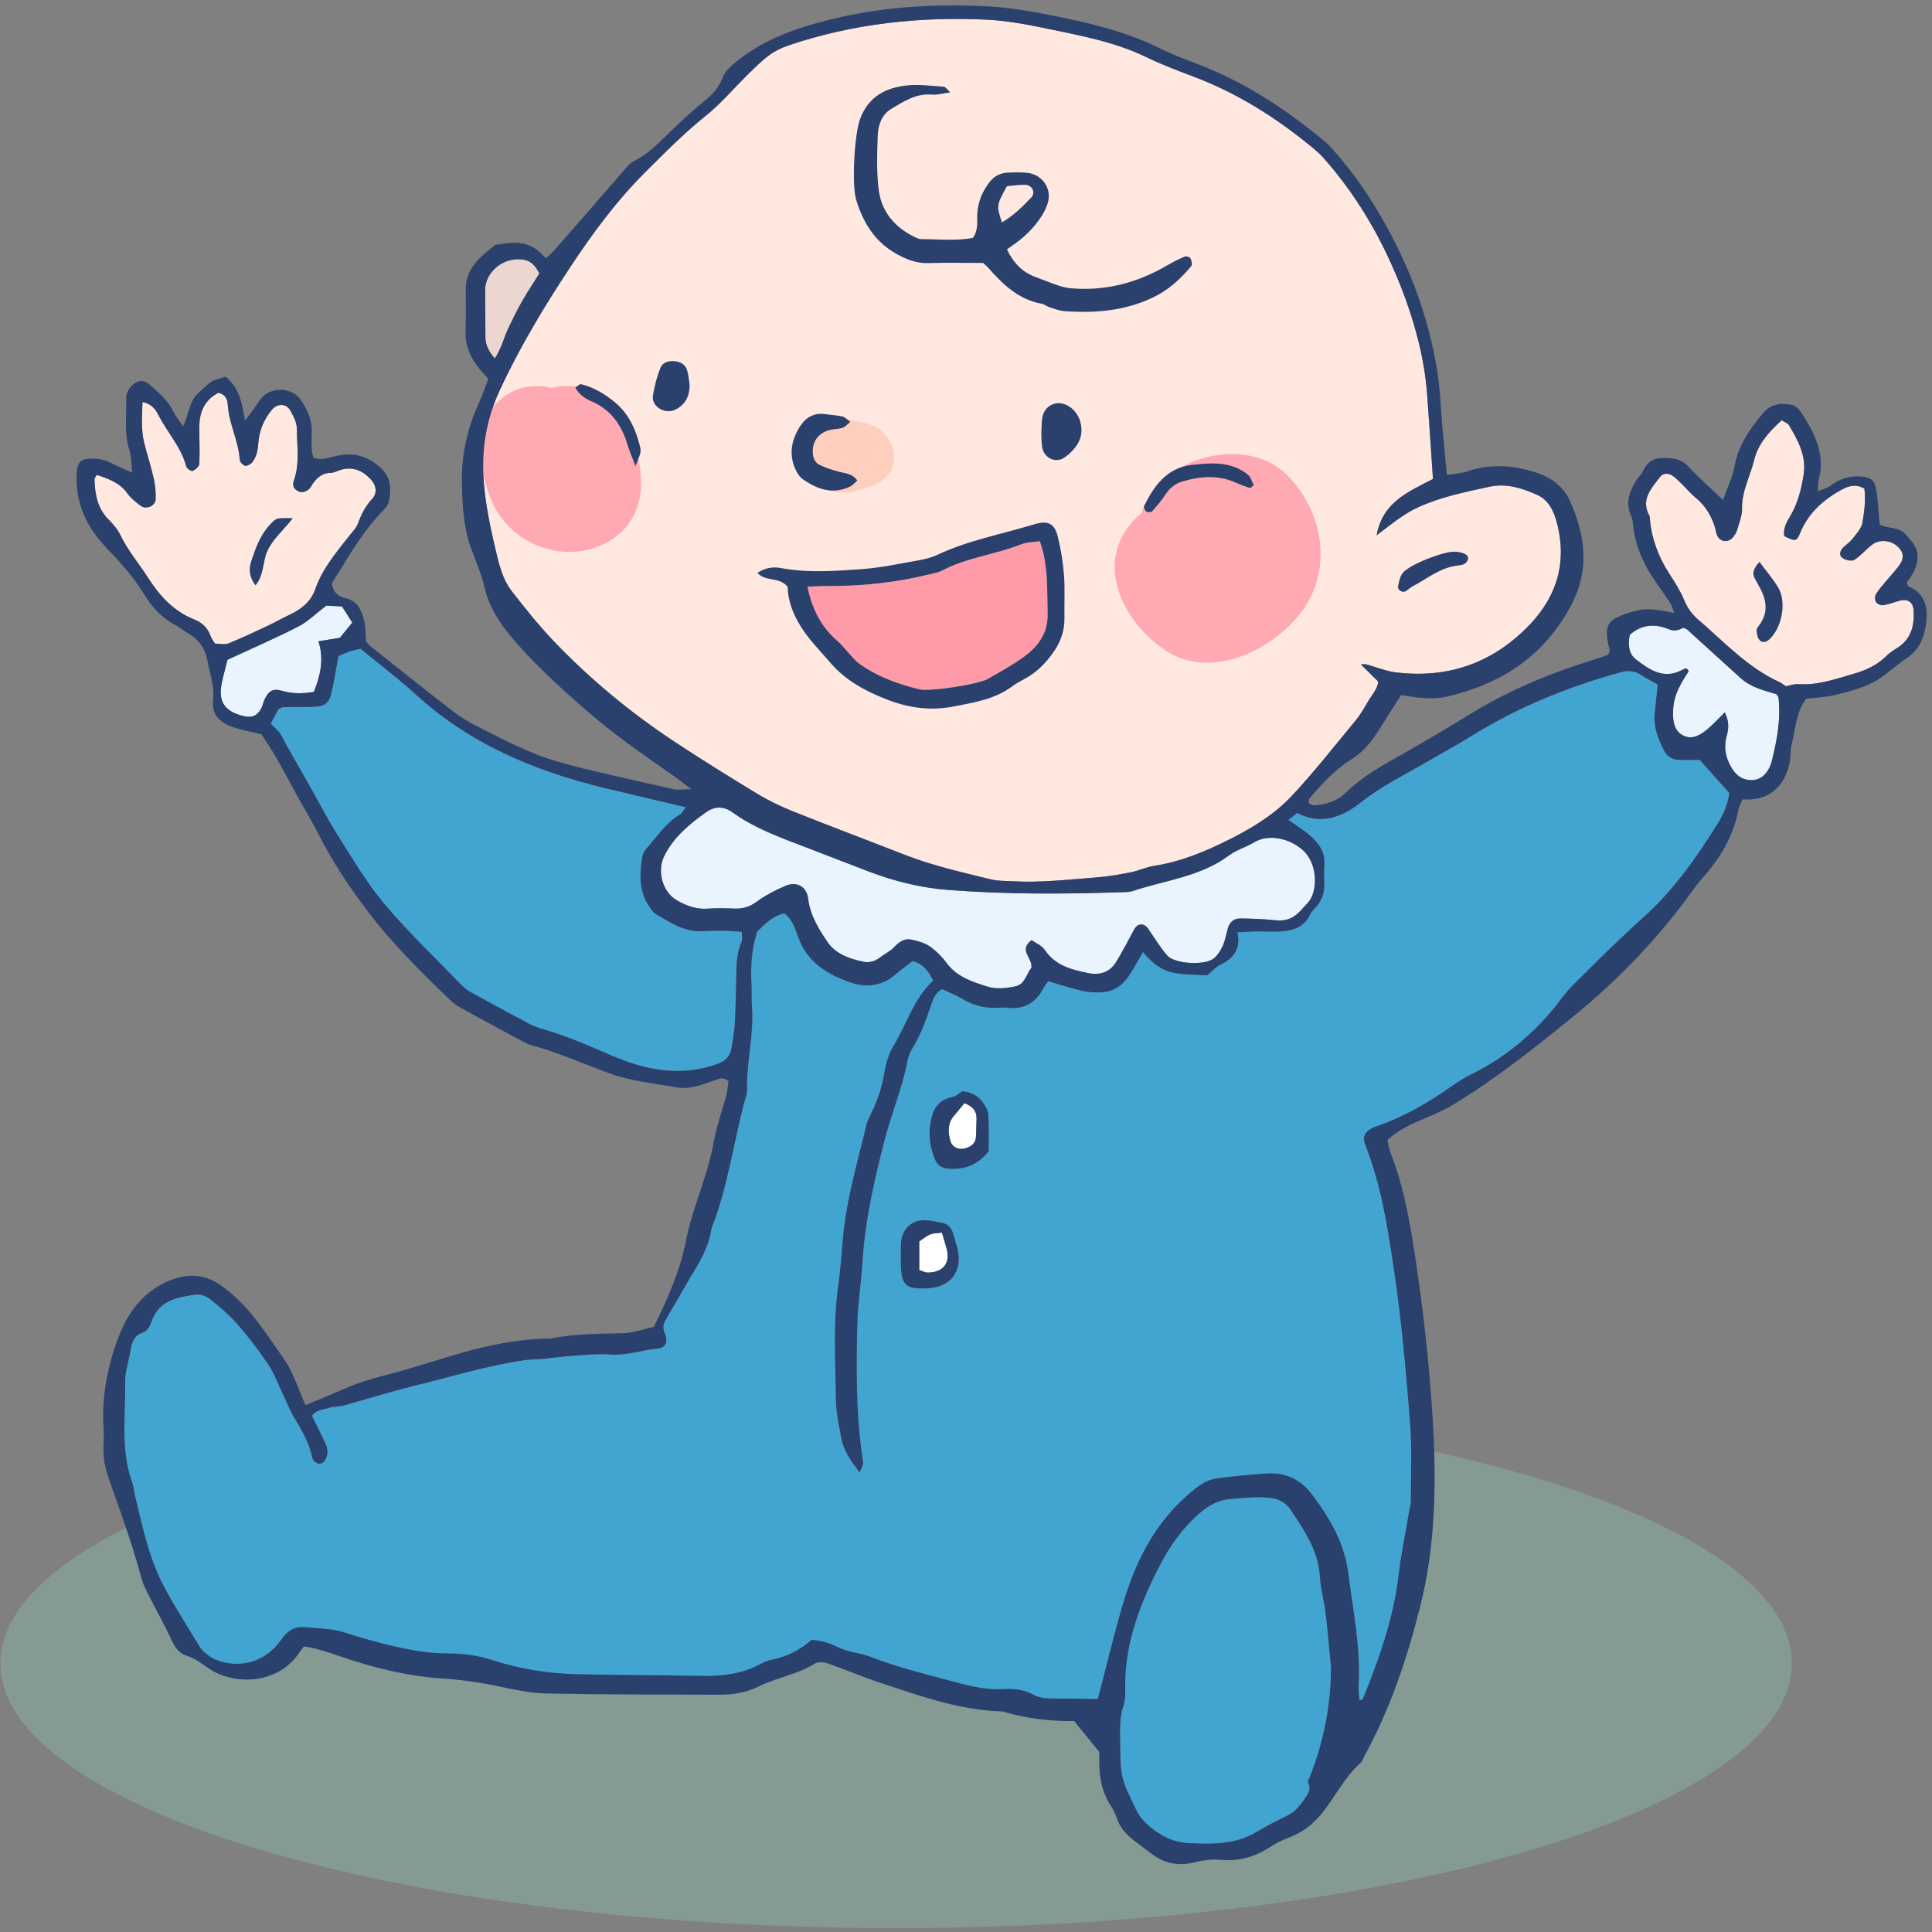 <svg width="316" height="316" viewBox="0 0 316 316" xmlns="http://www.w3.org/2000/svg"><rect x="0" y="0" width="316" height="316" fill="#808080" stroke="none"/><title>baby_happy</title><desc>Created with Sketch.</desc><g fill="none"><path d="M293.073 272.042c0 23.924-65.591 43.319-146.5 43.319s-146.5-19.395-146.5-43.319c0-23.923 65.591-43.318 146.5-43.318s146.5 19.395 146.5 43.318" fill-opacity=".5" fill="#8BB5A4"/><path d="M254.535 85.101c-.512-1.801-1.414-3.407-3.151-4.179-2.424-1.077-5.023-1.905-7.687-1.329-3.968.857-7.947 1.664-11.712 3.362-2.434 1.099-4.39 2.787-6.821 4.595.965-5.357 5.03-7.046 9.213-9.204-.317-4.673-.602-9.213-.948-13.747-.127-1.672-.324-3.347-.621-4.996-1.045-5.814-2.94-11.355-5.383-16.73-2.853-6.274-6.482-12.027-11.064-17.172-.555-.623-1.209-1.163-1.856-1.695-5.879-4.828-12.242-8.836-19.402-11.518-2.582-.968-5.164-1.964-7.644-3.16-5.146-2.479-10.696-3.503-16.203-4.648-3.283-.682-6.621-1.313-9.959-1.467-10.991-.507-21.804.662-32.283 4.198-1.115.376-2.232.904-3.175 1.596-1.249.917-2.357 2.035-3.47 3.124-2.316 2.265-4.418 4.789-6.932 6.803-3.576 2.866-6.772 6.108-9.994 9.323-4.597 4.589-8.469 9.843-12.028 15.213-4.295 6.479-8.333 13.163-11.631 20.261-1.812 3.901-2.715 7.904-2.751 12.162-.039 4.72.922 9.31 1.986 13.854.566 2.418 1.134 4.971 2.719 6.997 2.141 2.736 4.31 5.473 6.701 7.986 5.979 6.28 12.628 11.796 19.862 16.574 4.501 2.974 9.089 5.824 13.707 8.617 1.836 1.11 3.806 2.036 5.801 2.834 6.013 2.4 12.076 4.675 18.105 7.035 4.596 1.801 9.397 2.872 14.166 4.05 1.145.282 2.377.229 3.57.3 4.57.269 9.108-.282 13.649-.623 1.898-.144 3.791-.475 5.662-.842 1.289-.253 2.515-.856 3.808-1.055 4.45-.691 8.532-2.402 12.496-4.41 3.65-1.848 7.182-4.011 9.974-6.982 3.69-3.929 7.022-8.197 10.464-12.357.76-.918 1.377-1.966 1.975-3.003.639-1.106 1.585-2.083 1.762-3.372l-2.845-2.809c.778-.16 1.286.103 1.825.263 1.252.373 2.5.85 3.783 1.012 8.695 1.096 16.139-1.572 22.121-7.92 4.514-4.787 6.043-10.491 4.211-16.941" fill="#FFE8E0"/><path d="M147.349 205.297h-.005c0 .479-.008.959.001 1.437.074 3.495.786 4.145 4.349 3.982 3.83-.175 5.819-2.838 4.886-6.56-.202-.806-.485-1.593-.698-2.396-.279-1.04-.945-1.622-1.996-1.793-.47-.078-.943-.156-1.41-.253-2.909-.606-4.974.913-5.122 3.787-.03.597-.005 1.197-.005 1.796zm10.081-26.813c-.554.322-1.123.865-1.772.992-2.479.485-3.177 2.303-3.501 4.42-.298 1.936-.003 3.802.726 5.627.406 1.015 1.078 1.516 2.136 1.616 2.701.25 4.93-.604 6.676-2.83 0-1.964.096-3.996-.049-6.009-.054-.753-.556-1.547-1.044-2.177-.755-.976-1.846-1.484-3.172-1.639zm22.132 99.406c-2.334-.026-4.365-.064-6.395-.069-1.445-.004-2.902.056-4.218-.669-1.539-.85-3.203-.977-4.893-.881-2.429.138-4.744-.33-7.082-.957-4.863-1.303-9.763-2.45-14.475-4.283-1.773-.693-3.808-.788-5.482-1.631-1.337-.672-2.63-1.042-4.265-1.195-1.785 1.593-3.972 2.758-6.49 3.26-.583.116-1.18.308-1.693.601-3.145 1.789-6.558 2.107-10.091 2.039-6.719-.135-13.443-.112-20.162-.273-4.689-.111-9.297-.843-13.779-2.306-2.406-.786-4.879-1.085-7.436-1.096-4.834-.022-9.474-1.31-14.098-2.588-1.388-.384-2.738-.946-4.144-1.2-1.637-.299-3.316-.361-4.978-.507-1.731-.149-2.91.627-3.893 2.051-2.505 3.623-6.681 4.865-10.724 3.27-.646-.254-1.228-.718-1.777-1.16-.365-.297-.674-.696-.918-1.104-1.975-3.284-4.08-6.503-5.853-9.897-2.407-4.602-3.416-9.697-4.649-14.698-.172-.699-.197-1.444-.441-2.112-1.959-5.357-1.062-10.923-1.164-16.403-.034-1.761.637-3.528.898-5.306.188-1.28.633-2.342 1.92-2.79.934-.325 1.236-1.097 1.511-1.879 1.212-3.449 4.244-3.941 7.233-4.363.737-.105 1.721.247 2.322.727 1.583 1.26 3.153 2.59 4.478 4.108 1.811 2.073 3.499 4.273 5.031 6.559.989 1.479 1.609 3.207 2.386 4.827.622 1.291 1.136 2.646 1.867 3.871 1.232 2.062 2.472 4.1 2.946 6.5.046.227.15.491.317.633.25.214.582.466.875.46.295-.007.681-.244.853-.498.586-.861.58-1.832.165-2.747-.689-1.518-1.456-3-2.238-4.597.607-1.003 1.778-1.008 2.749-1.311.791-.249 1.676-.189 2.479-.408 3.811-1.042 7.584-2.237 11.418-3.183 6.045-1.49 12.013-3.328 18.195-4.232.945-.138 1.914-.104 2.868-.192 1.663-.156 3.321-.397 4.986-.507 2.031-.135 4.082-.36 6.099-.208 2.697.202 5.195-.745 7.808-.99 1.198-.113 1.689-1.103 1.123-2.402-.399-.913-.294-1.578.151-2.338 1.576-2.692 3.117-5.403 4.723-8.077 1.243-2.071 2.328-4.193 2.715-6.611.018-.118.035-.24.078-.35 2.564-6.512 3.49-13.45 5.228-20.176.211-.812.558-1.638.541-2.452-.094-4.566 1.162-9.048.797-13.629-.094-1.194-.015-2.401-.078-3.6-.152-2.885.023-5.729.937-8.546 1.258-1.217 2.481-2.559 4.436-2.995 1.303.969 1.793 2.535 2.295 3.934 1.453 4.047 4.709 6.015 8.367 7.325 2.533.906 5.211.74 7.459-1.207.902-.779 1.877-1.475 2.852-2.236 1.744.445 2.621 1.635 3.378 3.197-3.185 2.974-4.331 7.128-6.493 10.684-.789 1.298-1.253 2.888-1.495 4.405-.366 2.288-1.084 4.416-2.077 6.481-.311.649-.681 1.296-.843 1.987-1.418 6.067-3.255 12.05-3.82 18.297-.248 2.749-.438 5.509-.818 8.24-.848 6.106-.426 12.23-.364 18.344.022 2.14.489 4.289.883 6.409.381 2.041 1.549 3.707 3.019 5.597.259-.655.45-1.037.554-1.442.054-.217-.04-.474-.076-.711-1.11-7.395-1.063-14.841-.872-22.281.087-3.352.635-6.69.841-10.041.417-6.746 1.926-13.311 3.589-19.805 1.123-4.383 2.922-8.6 3.779-13.085.133-.695.419-1.399.791-2.001 1.334-2.164 2.178-4.528 3.001-6.911.345-.998.64-2.063 1.823-2.796 1.088.517 2.31.989 3.418 1.648 1.823 1.084 3.75 1.55 5.85 1.407.478-.033.965-.048 1.44.007 2.709.312 4.64-.775 5.884-3.178.215-.417.533-.78.81-1.174 1.879.549 3.657 1.149 5.477 1.574 1.037.242 2.145.311 3.211.256 1.918-.098 3.419-1.07 4.468-2.657.786-1.192 1.466-2.454 2.34-3.936 1.371 1.674 2.935 2.975 4.896 3.367 1.861.373 3.805.321 5.603.447.795-.658 1.362-1.344 2.09-1.691 2.191-1.047 3.437-2.584 2.853-5.343 1.172-.059 2.084-.135 2.998-.147 1.321-.016 2.645.084 3.961.009 2.119-.12 4.009-.683 4.989-2.875.235-.525.771-.91 1.133-1.386.747-.984 1.154-2.09 1.13-3.345-.019-1.079-.076-2.166.01-3.239.172-2.157-.952-3.658-2.449-4.931-.996-.846-2.121-1.54-3.44-2.481l1.45-1.121c4.021 2.059 7.455.627 10.583-1.862 3.125-2.486 6.681-4.222 10.098-6.206 2.487-1.444 5.03-2.797 7.464-4.322 7.69-4.815 15.976-8.211 24.698-10.61 1.221-.335 2.338-.307 3.432.433.871.589 1.823 1.06 2.697 1.559-.184 1.758-.361 3.297-.504 4.839-.194 2.12.552 4.013 1.478 5.853.53 1.053 1.379 1.632 2.583 1.632l3.318.001 4.823 5.409c-.173 1.572-.868 3.369-1.866 4.967-3.5 5.603-7.26 10.993-12.256 15.451-3.937 3.513-7.675 7.254-11.421 10.977-1.27 1.26-2.27 2.79-3.429 4.166-3.677 4.365-8.03 7.877-13.153 10.429-1.071.532-2.11 1.155-3.085 1.846-3.933 2.784-8.062 5.188-12.648 6.739-.226.077-.44.193-.653.304-1.151.602-1.516 1.421-1.022 2.672 2.624 6.644 3.683 13.63 4.724 20.642 1.219 8.201 1.934 16.451 2.594 24.702.343 4.296.123 8.637.124 12.958 0 .589-.195 1.178-.295 1.77-.577 3.426-1.29 6.836-1.698 10.283-.843 7.109-3.196 13.76-5.874 20.326-.025.062-.202.064-.539.16-.05-.823-.178-1.601-.132-2.371.373-6.167-.897-12.166-1.653-18.234-.627-5.028-2.978-9.035-5.867-12.926-1.868-2.514-4.334-3.764-7.439-3.564-2.75.177-5.496.453-8.227.811-1.989.262-3.457 1.563-4.91 2.842-5.522 4.859-8.566 11.188-10.568 18.076-1.465 5.032-2.676 10.142-3.989 15.163z" fill="#42A4D1"/><path d="M143.285 69.875c-1.089-.57-2.343-.906-3.622-1.033-.166-.068-.333-.141-.498-.19-2.059-.611-3.964-.403-5.657.984l-.261.244c-.586.462-1.169 1.198-1.412 1.738-.08.179-.132.358-.195.538-.424.986-.627 2.068-.557 3.119.181 2.731 2.151 4.448 4.714 5.048.797.186 1.644.239 2.462.249.45.01.895-.036 1.336-.14l.53-.223c-.171.078-.132.078.157-.012 1.586-.44 2.985-.746 4.304-1.824 2.897-2.372 1.733-6.91-1.301-8.498" fill="#FFCFBD"/><path d="M101.227 67.844c-2.425-3.519-6.439-5.433-10.65-4.466l-.289.086c-2.946-.732-6.083-.249-8.648 2.057-4.372 3.933-3.244 11.894-1.122 16.629 3.114 6.949 11.608 10.139 18.357 6.777 8.368-4.17 6.778-14.66 2.352-21.083" fill="#FFA9B3"/><path d="M210.809 77.987c-5.424-5.715-15.297-4.312-20.564.55-1.709 1.577-2.87 3.44-3.568 5.424-.705.565-1.333 1.174-1.854 1.822-5.738 7.137-.715 16.368 5.918 20.67 7.218 4.681 16.783.16 21.648-5.749 5.676-6.893 4.278-16.546-1.58-22.717" fill="#FFA9B3"/><path d="M44.278 118.36l1.269-2.401c.375-.146.589-.299.806-.303 1.558-.027 3.117.013 4.676-.036 2.167-.066 2.793-.542 3.24-2.561.409-1.85.71-3.723 1.09-5.751.522-.221 1.151-.529 1.807-.754.551-.188 1.135-.281 1.805-.442 1.132.911 2.255 1.797 3.358 2.707 1.85 1.527 3.759 2.991 5.518 4.617 8.889 8.211 19.612 12.699 31.184 15.488 4.273 1.029 8.555 2.023 13.157 3.11-.431.543-.625.979-.96 1.176-2.342 1.379-3.765 3.652-5.511 5.608-.307.344-.58.812-.653 1.258-.474 2.887-.592 5.742 1.206 8.303.273.387.537.853.924 1.078 2.366 1.373 4.626 2.983 7.601 2.847 2.13-.099 4.283-.133 6.532.12 0 .694.149 1.223-.025 1.602-.886 1.924-.824 3.968-.884 6-.071 2.398-.082 4.799-.222 7.193-.083 1.43-.313 2.858-.565 4.27-.248 1.399-1.027 2.094-2.512 2.61-5.96 2.07-11.59.896-17.074-1.453-3.748-1.605-7.462-3.255-11.395-4.365-.686-.193-1.372-.446-2-.78-3.277-1.742-6.547-3.502-9.793-5.303-.617-.343-1.166-.849-1.66-1.362-4.161-4.317-8.527-8.462-12.375-13.045-2.909-3.466-5.223-7.448-7.658-11.294-1.666-2.627-3.08-5.413-4.615-8.125-1.239-2.19-2.493-4.372-3.734-6.562-.354-.626-.626-1.308-1.043-1.886-.393-.544-.931-.986-1.494-1.564" fill="#42A4D1"/><path d="M217.695 272.639c-.012 6.222-1.166 12.172-3.438 17.923-.13.328-.395.761-.285 1.004.551 1.202-.084 1.928-.736 2.864-.779 1.116-1.586 2.018-2.84 2.607-1.728.809-3.404 1.737-5.054 2.697-3.393 1.969-7.065 1.898-10.808 1.73-2.55-.113-4.589-1.115-6.478-2.708-.935-.787-1.693-1.624-2.232-2.749-2.536-5.284-2.568-5.273-2.604-11.317-.009-1.907-.126-3.797.533-5.685.38-1.093.279-2.373.286-3.569.041-6.911 2.461-13.12 5.533-19.157 1.705-3.348 3.83-6.34 6.689-8.816 1.5-1.3 3.076-2.134 5.12-2.299 2.155-.174 4.283-.419 6.449-.148 1.404.176 2.498.777 3.277 1.949 2.264 3.398 4.567 6.753 4.792 11.072.1 1.901.673 3.775.902 5.678.356 2.967.601 5.949.894 8.924" fill="#42A4D1"/><path d="M168.734 153.773c-2.234 1.648.215 2.894-.038 4.546-.786.855-1.005 2.645-2.535 2.991-1.484.334-3.212.516-4.616.075-2.46-.772-5.018-1.574-6.708-3.864-.773-1.047-1.744-2.016-2.811-2.752-.845-.584-1.948-.868-2.979-1.085-1.161-.244-2.007.412-2.812 1.248-.653.677-1.561 1.102-2.319 1.687-.817.629-1.754.886-2.711.686-2.262-.475-4.534-1.281-5.843-3.207-1.456-2.143-2.864-4.4-3.188-7.137-.229-1.933-1.855-2.849-3.682-2.075-1.645.696-3.274 1.535-4.707 2.588-1.151.846-2.281 1.189-3.649 1.138-1.437-.053-2.886-.102-4.316.01-1.894.15-3.536-.464-5.121-1.367-2.34-1.332-3.277-4.77-2.064-7.228 1.542-3.128 4.135-5.243 6.875-7.193 1.378-.981 2.847-1.015 4.337.058 3.539 2.548 7.608 4.026 11.639 5.566 3.582 1.369 7.15 2.776 10.734 4.135 4.168 1.579 8.459 2.628 12.916 2.971 9.338.722 18.688.686 28.04.375.717-.024 1.478.007 2.142-.215 5.281-1.769 11.004-2.316 15.676-5.799 1.23-.916 2.806-1.357 4.136-2.159 2.404-1.449 5.88-.603 7.964 1.283 2.58 2.333 2.398 6.92.845 8.583-.573.613-1.114 1.263-1.735 1.823-1.034.932-2.241 1.22-3.656 1.065-1.893-.209-3.806-.271-5.712-.293-1.08-.014-1.754.652-2.035 1.702-.247.922-.411 1.885-.793 2.751-.329.743-.802 1.499-1.406 2.029-1.425 1.253-6.462 1.001-7.71-.447-1.16-1.347-2.091-2.891-3.104-4.361-.659-.958-1.716-.912-2.267.099-.966 1.784-1.894 3.591-2.951 5.321-1.06 1.738-2.656 2.23-4.659 1.825-2.743-.554-5.325-1.241-7.032-3.781-.481-.712-1.45-1.094-2.145-1.592" fill="#EAF4FF"/><path d="M312.995 99.835c-.077-1.308-.944-1.934-2.186-1.612-.924.239-1.823.612-2.76.764-.383.061-1.008-.195-1.207-.507-.206-.324-.194-.995.015-1.334.496-.806 1.155-1.515 1.764-2.251.683-.83 1.437-1.608 2.061-2.479.84-1.169.656-2.217-.43-3.141-1.09-.928-2.864-1.068-3.992-.223-.766.573-1.422 1.29-2.157 1.906-.357.301-.775.702-1.185.727-.532.031-1.188-.135-1.598-.46-.548-.435-.359-1.107.076-1.582.484-.526 1.131-.912 1.563-1.471.644-.835 1.496-1.711 1.662-2.673.32-1.848.564-3.764.321-5.583-1.649-.95-2.956-.272-4.191.441-2.855 1.649-5.136 3.828-6.393 6.982-.494 1.24-.805 1.222-2.528.339-.154-1.112.256-2.071.833-3.007 1.34-2.17 1.972-4.594 2.35-7.076.461-3.031-.929-5.567-2.399-8.038-.209-.353-.733-.516-1.194-.824-2.081 1.887-3.871 3.868-4.498 6.47-.641 2.657-2.055 5.108-1.993 7.971.026 1.15-.462 2.321-.789 3.462-.126.442-.395.87-.689 1.233-.783.967-2.125.789-2.609-.334-.141-.326-.176-.695-.275-1.04-.57-1.995-1.556-3.711-3.189-5.055-.83-.682-1.523-1.53-2.298-2.279-.515-.498-1.018-1.039-1.619-1.411-.66-.407-1.468-.363-1.957.277-1.44 1.884-3.217 3.718-1.692 6.403.053.095.024.236.033.356.284 3.281 1.375 6.268 3.172 9.028.914 1.404 1.827 2.843 2.461 4.38.528 1.279 1.276 2.29 2.285 3.156 4.244 3.644 8.067 7.835 13.284 10.215.321.146.599.382 1.045.671.808-.147 1.406-.38 1.983-.338 3.19.228 6.131-.825 9.108-1.688 1.977-.572 3.819-1.399 5.321-2.881.504-.499 1.106-.918 1.715-1.289 2.357-1.439 2.924-3.667 2.776-6.205" fill="#FFE8E0"/><path d="M55.783 76.829c-.57.157-1.129.506-1.696.511-1.374.011-2.212.773-2.935 1.786-.208.291-.348.663-.615.876-.588.47-1.264.697-1.977.228-.576-.381-.732-.967-.513-1.569 1.023-2.803.513-5.704.509-8.556 0-.998-.568-2.06-1.083-2.977-.657-1.172-2.108-1.173-3.009-.099-1.349 1.601-2.082 3.487-2.228 5.55-.079 1.12-.299 2.151-.976 3.019-.251.321-.813.643-1.161.578-.35-.065-.85-.594-.874-.948-.21-3.124-1.793-5.94-1.971-9.074-.044-.78-.349-1.668-1.539-1.901-2.18 1.111-3.099 3.049-3.113 5.502-.011 2.036.094 4.078 0 6.109-.019.422-.625.944-1.084 1.16-.206.098-.963-.376-1.045-.699-.825-3.215-3.142-5.611-4.584-8.483-.461-.921-1.123-1.805-2.584-2.094-.037 1.334-.121 2.498-.087 3.659.027.952.097 1.924.319 2.845.475 1.973 1.131 3.903 1.578 5.882.259 1.148.394 2.362.336 3.536-.056 1.13-1.579 1.724-2.482 1.031-.755-.582-1.558-1.185-2.097-1.951-1.272-1.806-3.14-2.441-5.045-3.086-.181.343-.385.548-.378.746.081 2.431.47 4.739 2.319 6.579.756.753 1.485 1.619 1.942 2.571 1.205 2.505 3.003 4.6 4.484 6.909 1.923 3 4.205 5.516 7.597 6.862 1.28.509 2.214 1.388 2.667 2.745.143.43.471.798.719 1.202.796 0 1.583.207 2.186-.037 2.203-.891 4.355-1.915 6.507-2.926 1.184-.555 2.317-1.221 3.505-1.77 1.922-.889 3.506-2.18 4.198-4.19 1.163-3.372 3.437-5.986 5.56-8.72.511-.659 1.165-1.285 1.433-2.038.527-1.484 1.204-2.796 2.287-3.975.904-.982.706-2.241-.222-3.24-1.321-1.419-2.898-2.092-4.848-1.553" fill="#FFE8E0"/><path d="M282.106 116.516c-1.118 1.099-1.909 1.979-2.805 2.729-1.122.941-2.438 1.79-3.914 1.097-1.448-.68-1.76-2.13-1.747-3.665.022-2.314.574-3.892 2.555-6.87-.228-.703-.666-.445-1.076-.226-2.99 1.608-5.311-.024-7.511-1.696-1.245-.945-1.36-2.454-1.039-4.059 1.837-1.614 3.917-1.896 6.24-.964 1.013.406 1.455.319 2.522-.172.216.095.474.14.639.29 2.92 2.64 5.819 5.303 8.743 7.938 1.654 1.49 3.756 2.02 5.828 2.611.121.195.33.383.353.594.4 3.503-.243 6.916-1.08 10.277-.533 2.137-1.856 3.235-3.367 3.206-1.961-.038-2.978-1.333-3.701-2.934-.611-1.349-.737-2.763-.35-4.206.311-1.158.518-2.307-.29-3.95" fill="#EAF4FF"/><path d="M37.208 107.911c4.044-1.877 7.874-3.533 11.581-5.431 1.551-.793 2.838-2.097 4.587-3.429l2.561.137 1.681 2.635-2.025 2.497-3.507.568c.944 2.933.326 5.552-.738 8.271-1.692.286-3.413.364-5.186-.16-1.489-.44-2.157-.049-2.875 1.353l-.471 1.352c-.742 1.45-1.61 1.796-3.241 1.354-2.899-.785-3.902-2.356-3.309-5.292.258-1.279.617-2.538.942-3.855" fill="#EAF4FF"/><path d="M88.227 44.73c-.881 1.4-1.878 2.876-2.759 4.416-.83 1.451-1.574 2.953-2.292 4.463-.749 1.57-1.125 3.328-2.246 5.02-1.04-1.2-1.518-2.234-1.534-3.44-.035-2.638-.015-5.275-.035-7.913-.017-2.366 2.627-5.41 6.345-4.789 1.122.189 1.872.983 2.521 2.243" fill="#ECD7D0"/><path d="M157.736 180.439c1.4.508 2.002 1.3 1.994 2.507-.007.948-.07 1.896-.086 2.844-.019 1.131-.691 1.705-1.681 2.009-1.159.355-2.252-.147-2.547-1.267-.369-1.411-.433-2.816.621-4.035.537-.622 1.049-1.267 1.699-2.058" fill="#fff"/><path d="M150.355 207.741v-4.692c1.787-1.297 1.795-1.281 3.705-1.433.26.87.555 1.76.787 2.666.607 2.36-.602 3.851-3.14 3.859-.335.001-.672-.191-1.352-.4" fill="#fff"/><path d="M132.07 95.952c1.339-.044 2.277-.11 3.215-.102 5.658.047 11.24-.557 16.738-1.909.696-.17 1.437-.287 2.059-.615 4.076-2.144 8.702-2.615 12.933-4.289.955-.379 2.068-.362 3.048-.518 1.421 3.936 1.177 7.876 1.286 11.809.092 3.303-1.591 5.435-3.975 7.169-1.833 1.336-3.853 2.421-5.825 3.555-1.53.879-9.493 2.118-11.24 1.683-3.501-.872-6.882-2.079-9.827-4.24-.661-.484-1.177-1.171-1.747-1.776-.569-.602-1.067-1.285-1.691-1.822-2.63-2.257-4.191-5.093-4.974-8.945" fill="#FF9AA9"/><path d="M88.227 44.73c-.649-1.26-1.399-2.054-2.521-2.243-3.718-.621-6.362 2.423-6.345 4.789.02 2.638 0 5.275.035 7.913.016 1.206.494 2.24 1.534 3.44 1.121-1.692 1.497-3.45 2.246-5.02.718-1.51 1.462-3.012 2.292-4.463.881-1.54 1.878-3.016 2.759-4.416zm-51.019 63.181c-.325 1.317-.684 2.576-.942 3.855-.593 2.936.41 4.507 3.309 5.292 1.631.442 2.499.096 3.241-1.354l.471-1.352c.718-1.402 1.386-1.793 2.875-1.353 1.773.524 3.494.446 5.186.16 1.064-2.719 1.682-5.338.738-8.271l3.507-.568 2.025-2.497-1.681-2.635-2.561-.137c-1.749 1.332-3.036 2.636-4.587 3.429-3.707 1.898-7.537 3.554-11.581 5.431zm244.898 8.605c.808 1.643.601 2.792.29 3.95-.387 1.443-.261 2.857.35 4.206.723 1.601 1.74 2.896 3.701 2.934 1.511.029 2.834-1.069 3.367-3.206.837-3.361 1.48-6.774 1.08-10.277-.023-.211-.232-.399-.353-.594-2.072-.591-4.174-1.121-5.828-2.611-2.924-2.635-5.823-5.298-8.743-7.938-.165-.15-.423-.195-.639-.289-1.067.49-1.509.577-2.522.171-2.323-.932-4.403-.65-6.24.964-.321 1.605-.206 3.114 1.039 4.059 2.2 1.672 4.521 3.304 7.511 1.696.41-.219.848-.477 1.076.226-1.981 2.978-2.533 4.556-2.555 6.87-.013 1.535.299 2.985 1.747 3.665 1.476.693 2.792-.156 3.914-1.097.896-.75 1.687-1.63 2.805-2.729zm-246.929-11.238c.796 0 1.583.207 2.186-.037 2.203-.891 4.355-1.915 6.507-2.926 1.184-.555 2.317-1.221 3.505-1.77 1.922-.889 3.506-2.18 4.198-4.19 1.163-3.372 3.437-5.986 5.56-8.72.511-.659 1.165-1.285 1.433-2.038.527-1.484 1.204-2.796 2.287-3.975.904-.982.706-2.241-.222-3.24-1.321-1.419-2.898-2.092-4.848-1.553-.57.157-1.129.506-1.696.511-1.374.011-2.212.773-2.935 1.786-.208.291-.348.663-.615.876-.588.47-1.264.697-1.977.228-.576-.381-.732-.967-.513-1.569 1.023-2.803.513-5.704.509-8.556 0-.998-.568-2.06-1.083-2.977-.657-1.172-2.108-1.173-3.009-.099-1.349 1.601-2.082 3.487-2.228 5.55-.079 1.12-.299 2.151-.976 3.019-.251.321-.813.643-1.161.578-.35-.065-.85-.594-.874-.948-.21-3.124-1.793-5.94-1.971-9.074-.044-.78-.349-1.668-1.539-1.901-2.18 1.111-3.099 3.049-3.113 5.502-.011 2.036.094 4.078 0 6.109-.019.422-.625.944-1.084 1.16-.206.098-.963-.376-1.045-.699-.825-3.215-3.142-5.611-4.584-8.483-.461-.921-1.123-1.805-2.584-2.094-.037 1.334-.121 2.498-.087 3.659.027.952.097 1.924.319 2.845.475 1.973 1.131 3.903 1.578 5.882.259 1.148.394 2.362.336 3.536-.056 1.13-1.579 1.724-2.482 1.031-.755-.582-1.558-1.185-2.097-1.951-1.272-1.806-3.14-2.441-5.045-3.086-.181.343-.385.548-.378.746.081 2.431.47 4.739 2.319 6.579.756.753 1.485 1.619 1.942 2.571 1.205 2.505 3.003 4.6 4.484 6.909 1.923 3 4.205 5.516 7.597 6.862 1.28.509 2.214 1.388 2.667 2.745.143.43.471.798.719 1.202zm256.915 6.958c.808-.147 1.406-.38 1.983-.338 3.19.228 6.131-.825 9.108-1.688 1.977-.572 3.819-1.399 5.321-2.881.504-.499 1.106-.918 1.715-1.289 2.357-1.439 2.924-3.667 2.776-6.205-.077-1.308-.944-1.934-2.186-1.612-.924.239-1.823.612-2.76.764-.383.061-1.008-.195-1.207-.507-.206-.324-.194-.995.015-1.334.496-.806 1.155-1.515 1.764-2.251.683-.83 1.437-1.608 2.061-2.479.84-1.169.656-2.217-.43-3.141-1.09-.928-2.864-1.068-3.992-.223-.766.573-1.422 1.29-2.157 1.906-.357.301-.775.702-1.185.727-.532.031-1.188-.135-1.598-.46-.548-.435-.359-1.107.076-1.582.484-.526 1.131-.912 1.563-1.471.644-.835 1.496-1.711 1.662-2.673.32-1.848.564-3.764.321-5.583-1.649-.95-2.956-.272-4.191.441-2.855 1.649-5.136 3.828-6.393 6.982-.494 1.24-.805 1.222-2.528.339-.154-1.112.256-2.071.833-3.007 1.34-2.17 1.972-4.594 2.35-7.076.461-3.031-.929-5.567-2.399-8.038-.209-.353-.733-.516-1.194-.824-2.081 1.887-3.871 3.868-4.498 6.47-.641 2.657-2.055 5.108-1.993 7.971.026 1.15-.462 2.321-.789 3.462-.126.442-.395.87-.689 1.233-.783.967-2.125.789-2.609-.334-.141-.326-.176-.695-.275-1.04-.57-1.995-1.556-3.711-3.189-5.055-.83-.682-1.523-1.53-2.298-2.279-.515-.498-1.018-1.039-1.619-1.411-.66-.407-1.468-.363-1.957.277-1.44 1.884-3.217 3.718-1.692 6.403.053.095.024.236.033.356.284 3.281 1.375 6.268 3.172 9.028.914 1.404 1.827 2.843 2.461 4.38.528 1.279 1.276 2.29 2.285 3.156 4.244 3.644 8.067 7.835 13.284 10.215.321.146.599.382 1.045.671zm-123.358 41.537c.695.498 1.664.88 2.145 1.592 1.707 2.54 4.289 3.227 7.032 3.781 2.003.405 3.599-.087 4.659-1.825 1.057-1.73 1.985-3.537 2.951-5.321.551-1.011 1.608-1.057 2.267-.099 1.013 1.47 1.944 3.014 3.104 4.361 1.248 1.448 6.285 1.7 7.71.447.604-.53 1.077-1.286 1.406-2.029.382-.866.546-1.829.793-2.751.281-1.05.955-1.716 2.035-1.702 1.906.022 3.819.084 5.712.293 1.415.155 2.622-.133 3.656-1.065.621-.56 1.162-1.21 1.735-1.823 1.553-1.663 1.735-6.25-.845-8.583-2.084-1.886-5.56-2.732-7.964-1.283-1.33.802-2.906 1.243-4.136 2.159-4.672 3.483-10.395 4.03-15.676 5.799-.664.222-1.425.191-2.142.215-9.352.311-18.702.347-28.04-.375-4.457-.343-8.748-1.392-12.916-2.971-3.584-1.359-7.152-2.766-10.734-4.135-4.031-1.54-8.1-3.018-11.639-5.566-1.49-1.073-2.959-1.039-4.337-.058-2.74 1.95-5.333 4.065-6.875 7.193-1.213 2.458-.276 5.896 2.064 7.228 1.585.903 3.227 1.517 5.121 1.367 1.43-.112 2.879-.063 4.316-.01 1.368.051 2.498-.292 3.649-1.138 1.433-1.053 3.062-1.892 4.707-2.588 1.827-.774 3.453.142 3.682 2.075.324 2.737 1.732 4.994 3.188 7.137 1.309 1.926 3.581 2.732 5.843 3.207.957.2 1.894-.057 2.711-.686.758-.585 1.666-1.01 2.319-1.687.805-.836 1.651-1.492 2.812-1.248 1.031.217 2.134.501 2.979 1.085 1.067.736 2.038 1.705 2.811 2.752 1.69 2.29 4.248 3.092 6.708 3.864 1.404.441 3.132.259 4.616-.075 1.53-.346 1.749-2.136 2.535-2.991.253-1.652-2.196-2.898.038-4.546zm48.961 118.866c-.293-2.975-.538-5.957-.894-8.924-.229-1.903-.802-3.777-.902-5.678-.225-4.319-2.528-7.674-4.792-11.072-.779-1.172-1.873-1.773-3.277-1.949-2.166-.271-4.294-.026-6.449.148-2.044.165-3.62.999-5.12 2.299-2.859 2.476-4.984 5.468-6.689 8.816-3.072 6.037-5.492 12.246-5.533 19.157-.007 1.196.094 2.476-.286 3.569-.659 1.888-.542 3.778-.533 5.685.036 6.044.068 6.033 2.604 11.317.539 1.125 1.297 1.962 2.232 2.749 1.889 1.593 3.928 2.595 6.478 2.708 3.743.168 7.415.239 10.808-1.73 1.65-.96 3.326-1.888 5.054-2.697 1.254-.589 2.061-1.491 2.84-2.607.652-.936 1.287-1.662.736-2.864-.11-.243.155-.676.285-1.004 2.272-5.751 3.426-11.701 3.438-17.923zm-173.417-154.279c.563.578 1.101 1.02 1.494 1.564.417.578.689 1.26 1.043 1.886 1.241 2.19 2.495 4.372 3.734 6.562 1.535 2.712 2.949 5.498 4.615 8.125 2.435 3.846 4.749 7.828 7.658 11.294 3.848 4.583 8.214 8.728 12.375 13.045.494.513 1.043 1.019 1.66 1.362 3.246 1.801 6.516 3.561 9.793 5.303.628.334 1.314.587 2 .78 3.933 1.11 7.647 2.76 11.395 4.365 5.484 2.349 11.114 3.523 17.074 1.453 1.485-.516 2.264-1.211 2.512-2.61.252-1.412.482-2.84.565-4.27.14-2.394.151-4.795.222-7.193.06-2.032-.002-4.076.884-6 .174-.379.025-.908.025-1.602-2.249-.253-4.402-.219-6.532-.12-2.975.136-5.235-1.474-7.601-2.847-.387-.225-.651-.691-.924-1.078-1.798-2.561-1.68-5.416-1.206-8.303.073-.446.346-.914.653-1.258 1.746-1.956 3.169-4.229 5.511-5.608.335-.197.529-.633.96-1.176-4.602-1.087-8.884-2.081-13.157-3.11-11.572-2.789-22.295-7.277-31.184-15.488-1.759-1.626-3.668-3.09-5.518-4.617-1.103-.91-2.226-1.796-3.358-2.707-.67.161-1.254.254-1.805.442-.656.225-1.285.533-1.807.754-.38 2.028-.681 3.901-1.09 5.751-.447 2.019-1.073 2.495-3.24 2.561-1.559.049-3.118.009-4.676.036-.217.004-.431.157-.806.303l-1.269 2.401zm190.099-40.014c-.317-4.673-.602-9.213-.948-13.747-.127-1.672-.324-3.347-.621-4.996-1.045-5.814-2.94-11.355-5.383-16.73-2.853-6.274-6.482-12.027-11.064-17.172-.555-.623-1.209-1.163-1.856-1.695-5.879-4.828-12.242-8.836-19.402-11.518-2.582-.968-5.164-1.964-7.644-3.16-5.146-2.479-10.696-3.503-16.203-4.648-3.283-.682-6.621-1.313-9.959-1.467-10.991-.507-21.804.662-32.283 4.198-1.115.376-2.232.904-3.175 1.596-1.249.917-2.357 2.035-3.47 3.124-2.316 2.265-4.418 4.789-6.932 6.803-3.576 2.866-6.772 6.108-9.994 9.323-4.597 4.589-8.469 9.843-12.028 15.213-4.295 6.479-8.333 13.163-11.631 20.261-1.812 3.901-2.715 7.904-2.751 12.162-.039 4.72.922 9.31 1.986 13.854.566 2.418 1.134 4.971 2.719 6.997 2.141 2.736 4.31 5.473 6.701 7.986 5.979 6.28 12.628 11.796 19.862 16.574 4.501 2.974 9.089 5.824 13.707 8.617 1.836 1.11 3.806 2.036 5.801 2.834 6.013 2.4 12.076 4.675 18.105 7.035 4.596 1.801 9.397 2.872 14.166 4.05 1.145.282 2.377.229 3.57.3 4.57.269 9.108-.282 13.649-.623 1.898-.144 3.791-.475 5.662-.842 1.289-.253 2.515-.856 3.808-1.055 4.45-.691 8.532-2.402 12.496-4.41 3.65-1.848 7.182-4.011 9.974-6.982 3.69-3.929 7.022-8.197 10.464-12.357.76-.918 1.377-1.966 1.975-3.003.639-1.106 1.585-2.083 1.762-3.372l-2.845-2.809c.778-.16 1.286.103 1.825.263 1.252.373 2.5.85 3.783 1.012 8.695 1.096 16.139-1.572 22.121-7.92 4.514-4.787 6.043-10.491 4.211-16.941-.512-1.801-1.414-3.407-3.151-4.179-2.424-1.077-5.023-1.905-7.687-1.329-3.968.857-7.947 1.664-11.712 3.362-2.434 1.099-4.39 2.787-6.821 4.595.965-5.357 5.03-7.046 9.213-9.204zm-54.815 199.544c1.313-5.021 2.524-10.131 3.989-15.163 2.002-6.888 5.046-13.217 10.568-18.076 1.453-1.279 2.921-2.58 4.91-2.842 2.731-.358 5.477-.634 8.227-.811 3.105-.2 5.571 1.05 7.439 3.564 2.889 3.891 5.24 7.898 5.867 12.926.756 6.068 2.026 12.067 1.653 18.234-.046.77.082 1.548.132 2.371.337-.096.514-.098.539-.16 2.678-6.566 5.031-13.217 5.874-20.326.408-3.447 1.121-6.857 1.698-10.283.1-.592.295-1.181.295-1.77-.001-4.321.219-8.662-.124-12.958-.66-8.251-1.375-16.501-2.594-24.702-1.041-7.012-2.1-13.998-4.724-20.642-.494-1.251-.129-2.07 1.022-2.672.213-.111.427-.227.653-.304 4.586-1.551 8.715-3.955 12.648-6.739.975-.691 2.014-1.314 3.085-1.846 5.123-2.552 9.476-6.064 13.153-10.429 1.159-1.376 2.159-2.906 3.429-4.166 3.746-3.723 7.484-7.464 11.421-10.977 4.996-4.458 8.756-9.848 12.256-15.451.998-1.598 1.693-3.395 1.866-4.967l-4.823-5.409-3.318-.001c-1.204 0-2.053-.579-2.583-1.632-.926-1.84-1.672-3.733-1.478-5.853.143-1.542.32-3.081.504-4.839-.874-.499-1.826-.97-2.697-1.559-1.094-.74-2.211-.768-3.432-.433-8.722 2.399-17.008 5.795-24.698 10.61-2.434 1.525-4.977 2.878-7.464 4.322-3.417 1.984-6.973 3.72-10.098 6.206-3.128 2.489-6.562 3.921-10.583 1.862l-1.45 1.121c1.319.941 2.444 1.635 3.44 2.481 1.497 1.273 2.621 2.774 2.449 4.931-.086 1.073-.029 2.16-.01 3.239.024 1.255-.383 2.361-1.13 3.345-.362.476-.898.861-1.133 1.386-.98 2.192-2.87 2.755-4.989 2.875-1.316.075-2.64-.025-3.961-.009-.914.012-1.826.088-2.998.147.584 2.759-.662 4.296-2.853 5.343-.728.347-1.295 1.033-2.09 1.691-1.798-.126-3.742-.074-5.603-.447-1.961-.392-3.525-1.693-4.896-3.367-.874 1.482-1.554 2.744-2.34 3.936-1.049 1.587-2.55 2.559-4.468 2.657-1.066.055-2.174-.014-3.211-.256-1.82-.425-3.598-1.025-5.477-1.574-.277.394-.595.757-.81 1.174-1.244 2.403-3.175 3.49-5.884 3.178-.475-.055-.962-.04-1.44-.007-2.1.143-4.027-.323-5.85-1.407-1.108-.659-2.33-1.131-3.418-1.648-1.183.733-1.478 1.798-1.823 2.796-.823 2.383-1.667 4.747-3.001 6.911-.372.602-.658 1.306-.791 2.001-.857 4.485-2.656 8.702-3.779 13.085-1.663 6.494-3.172 13.059-3.589 19.805-.206 3.351-.754 6.689-.841 10.041-.191 7.44-.238 14.886.872 22.281.036.237.13.494.076.711-.104.405-.295.787-.554 1.442-1.47-1.89-2.638-3.556-3.019-5.597-.394-2.12-.861-4.269-.883-6.409-.062-6.114-.484-12.238.364-18.344.38-2.731.57-5.491.818-8.24.565-6.247 2.402-12.23 3.82-18.297.162-.691.532-1.338.843-1.987.993-2.065 1.711-4.193 2.077-6.481.242-1.517.706-3.107 1.495-4.405 2.162-3.556 3.308-7.71 6.493-10.684-.757-1.562-1.634-2.752-3.378-3.197-.975.761-1.95 1.457-2.852 2.236-2.248 1.947-4.926 2.113-7.459 1.207-3.658-1.31-6.914-3.278-8.367-7.325-.502-1.399-.992-2.965-2.295-3.934-1.955.436-3.178 1.778-4.436 2.995-.914 2.817-1.089 5.661-.937 8.546.063 1.199-.016 2.406.078 3.6.365 4.581-.891 9.063-.797 13.629.017.814-.33 1.64-.541 2.452-1.738 6.726-2.664 13.664-5.228 20.176-.043.11-.06.232-.078.35-.387 2.418-1.472 4.54-2.715 6.611-1.606 2.674-3.147 5.385-4.723 8.077-.445.76-.55 1.425-.151 2.338.566 1.299.075 2.289-1.123 2.402-2.613.245-5.111 1.192-7.808.99-2.017-.152-4.068.073-6.099.208-1.665.11-3.323.351-4.986.507-.954.088-1.923.054-2.868.192-6.182.904-12.15 2.742-18.195 4.232-3.834.946-7.607 2.141-11.418 3.183-.803.219-1.688.159-2.479.408-.971.303-2.142.308-2.749 1.311.782 1.597 1.549 3.079 2.238 4.597.415.915.421 1.886-.165 2.747-.172.254-.558.491-.853.498-.293.006-.625-.246-.875-.46-.167-.142-.271-.406-.317-.633-.474-2.4-1.714-4.438-2.946-6.5-.731-1.225-1.245-2.58-1.867-3.871-.777-1.62-1.397-3.348-2.386-4.827-1.532-2.286-3.22-4.486-5.031-6.559-1.325-1.518-2.895-2.848-4.478-4.108-.601-.48-1.585-.832-2.322-.727-2.989.422-6.021.914-7.233 4.363-.275.782-.577 1.554-1.511 1.879-1.287.448-1.732 1.51-1.92 2.79-.261 1.778-.932 3.545-.898 5.306.102 5.48-.795 11.046 1.164 16.403.244.668.269 1.413.441 2.112 1.233 5.001 2.242 10.096 4.649 14.698 1.773 3.394 3.878 6.613 5.853 9.897.244.408.553.807.918 1.104.549.442 1.131.906 1.777 1.16 4.043 1.595 8.219.353 10.724-3.27.983-1.424 2.162-2.2 3.893-2.051 1.662.146 3.341.208 4.978.507 1.406.254 2.756.816 4.144 1.2 4.624 1.278 9.264 2.566 14.098 2.588 2.557.011 5.03.31 7.436 1.096 4.482 1.463 9.09 2.195 13.779 2.306 6.719.161 13.443.138 20.162.273 3.533.068 6.946-.25 10.091-2.039.513-.293 1.11-.485 1.693-.601 2.518-.502 4.705-1.667 6.49-3.26 1.635.153 2.928.523 4.265 1.195 1.674.843 3.709.938 5.482 1.631 4.712 1.833 9.612 2.98 14.475 4.283 2.338.627 4.653 1.095 7.082.957 1.69-.096 3.354.031 4.893.881 1.316.725 2.773.665 4.218.669 2.03.005 4.061.043 6.395.069zm-72.636-60.865c2.218-4.473 4.275-9.035 5.255-14.038.414-2.11 1.045-4.187 1.715-6.234 1.08-3.305 2.237-6.57 2.86-10.023.466-2.587 1.382-5.089 2.052-7.643.203-.769.251-1.58.349-2.233-.86-.77-1.515-.417-2.19-.183-2.04.706-4.085 1.571-6.295 1.178-3.643-.646-7.412-1.004-10.856-2.243-4.278-1.538-8.424-3.454-12.842-4.631-.572-.152-1.121-.432-1.646-.716-3.378-1.819-6.754-3.64-10.109-5.5-.622-.344-1.199-.806-1.711-1.301-4.668-4.506-9.305-9.073-13.231-14.236-3.043-4-5.861-8.198-8.144-12.718-1.081-2.139-2.334-4.192-3.495-6.292-1.162-2.099-2.273-4.227-3.468-6.306-.771-1.344-1.654-2.623-2.404-3.803-1.694-.419-3.226-.68-4.673-1.184-2.381-.83-3.485-2.135-3.233-4.491.24-2.246-.553-4.218-.918-6.306-.349-1.999-1.389-3.531-3.181-4.545-.727-.412-1.378-.962-2.116-1.355-2.183-1.165-3.781-2.91-5.047-4.989-1.379-2.265-3.049-4.284-4.871-6.215-1.558-1.65-3.183-3.348-4.268-5.308-1.519-2.746-2.212-5.826-1.835-9.033.112-.964.693-1.523 1.632-1.613 1.331-.126 2.62-.023 3.846.627 1.05.557 2.158 1.004 3.516 1.627-.156-1.406-.091-2.623-.449-3.699-.905-2.715-.436-5.478-.534-8.219-.033-.89.273-1.634.887-2.275.889-.923 1.924-1.101 2.877-.278 1.54 1.329 3.089 2.665 4.006 4.567.338.701.861 1.314 1.535 2.317 1.012-2.038.996-4.113 2.475-5.431.715-.637 1.378-1.363 2.181-1.861.677-.418 1.524-.563 2.294-.829 2.271 1.822 2.696 4.311 3.183 7.197 1.014-1.3 1.75-2.396 2.521-3.484 1.475-2.08 5.063-2.091 6.528-.006 1.11 1.581 1.923 3.299 1.87 5.341-.037 1.419-.156 2.87.266 4.209 1.344.482 2.441.014 3.611-.266 2.869-.688 5.389-.072 7.577 2.108 1.618 1.613 1.515 3.44 1.162 5.335-.118.633-.72 1.227-1.208 1.734-3.355 3.493-5.635 7.713-8.113 11.603.148 1.489 1.089 2.207 2.085 2.419 2.18.464 2.793 2.079 3.206 3.853.242 1.036.209 2.135.306 3.276.201.223.407.526.68.744 4.419 3.509 8.822 7.038 13.287 10.488 1.32 1.018 2.76 1.921 4.25 2.668 4.285 2.152 8.525 4.429 13.172 5.755 1.613.46 3.231.907 4.863 1.29 4.663 1.092 9.327 2.17 14.002 3.196.748.164 1.561.022 2.976.022-1.429-1.065-2.347-1.788-3.302-2.455-4.135-2.885-8.286-5.729-12.164-8.976-3.967-3.321-7.789-6.774-11.36-10.511-.828-.867-1.616-1.773-2.401-2.68-2.137-2.474-3.866-5.134-4.631-8.412-.516-2.207-1.467-4.313-2.231-6.459-1.226-3.444-1.409-6.997-1.478-10.627-.091-4.681.934-9.019 2.85-13.224.544-1.195.956-2.451 1.47-3.786-.499-.562-.981-1.068-1.422-1.606-1.494-1.818-2.397-3.829-2.295-6.262.094-2.278.026-4.563.033-6.844.012-3.452 2.433-5.297 4.801-7.173 2.375-.421 4.752-.79 6.877.815.475.357.874.814 1.455 1.365.524-.514 1.041-.958 1.486-1.467 3.867-4.43 7.716-8.876 11.587-13.303.39-.445.825-.923 1.341-1.171 2.447-1.17 4.199-3.158 6.108-4.981 1.732-1.656 3.492-3.296 5.359-4.794 1.256-1.006 2.305-2.102 2.877-3.6.541-1.419 1.627-2.293 2.785-3.196 4.46-3.485 9.643-5.249 15.036-6.576 8.351-2.053 16.849-2.571 25.385-2.147 3.817.19 7.634.872 11.393 1.623 5.881 1.172 11.7 2.611 17.132 5.303 1.931.957 3.961 1.722 5.978 2.489 7.486 2.853 14.114 7.125 20.271 12.18.647.532 1.288 1.086 1.844 1.71 4.995 5.601 8.822 11.921 11.904 18.764 2.436 5.406 4.131 11.015 5.154 16.81.602 3.414.68 6.922.999 10.387.218 2.374.445 4.748.693 7.391 1.281-.211 2.348-.241 3.313-.571 3.8-1.298 7.49-1.042 11.286.181 2.612.843 4.541 2.384 5.577 4.737 2.449 5.56 3.244 11.09.176 16.919-4.367 8.297-11.315 12.818-20.102 14.947-2.456.595-5.003.278-7.73-.219-.604.947-1.233 1.94-1.87 2.925-1.042 1.611-1.982 3.304-3.171 4.797-.878 1.102-1.972 2.123-3.166 2.864-2.698 1.674-4.754 3.982-6.791 6.332-.125.146-.087.435-.143.763.277.12.583.373.877.362 1.99-.075 3.914-.776 5.247-2.088 2.797-2.754 6.194-4.546 9.509-6.438 3.646-2.081 7.256-4.21 10.832-6.41 6.262-3.854 13.009-6.663 20.027-8.829.797-.246 1.582-.528 2.369-.808.102-.036.172-.155.258-.236.041-.219.161-.457.114-.653-.977-4.02-.521-4.864 3.304-6.063 2.353-.736 3.202-.735 7.264.062-.246-.637-.358-1.188-.643-1.625-.984-1.503-2.07-2.94-3.041-4.45-1.64-2.553-2.725-5.32-3.048-8.362-.049-.473-.082-.981-.28-1.399-1.076-2.262-.254-4.197.974-6.071.262-.4.65-.732.854-1.156.614-1.271 1.444-2.189 2.969-2.258 1.72-.079 3.346.008 4.615 1.446.872.989 1.858 1.876 2.81 2.792.85.818 1.724 1.612 2.786 2.6.71-2.034 1.564-3.765 1.897-5.591.632-3.466 2.58-6.148 4.735-8.709 1.174-1.394 2.913-1.627 4.64-1.245.515.114 1.076.569 1.375 1.025 2.257 3.446 4.175 6.999 2.97 11.365-.121.437-.06.923-.103 1.743.843-.36 1.504-.51 2.002-.88 1.507-1.12 3.134-1.704 5.03-1.54 1.571.135 2.221.543 2.495 2.06.256 1.411.298 2.859.437 4.291l.155 1.513c1.363.715 3.113.311 4.26 1.624.96 1.101 1.946 2.06 1.919 3.699-.025 1.674-.865 2.94-1.781 4.116.145.316.184.626.331.691 2.497 1.082 3.136 3.1 2.89 5.592-.245 2.476-.999 4.636-3.215 6.12-1.876 1.256-3.516 2.917-5.492 3.96-1.878.99-4.029 1.516-6.111 2.045-1.487.377-3.057.42-4.838.643-1.7 2.185-1.77 5.103-2.446 7.807-.172.687-.061 1.44-.175 2.147-.58 3.6-2.795 6.867-7.794 6.497-.224.563-.591 1.179-.712 1.84-.807 4.391-3.096 7.969-6.005 11.227-.478.536-.911 1.113-1.33 1.696-5.632 7.858-12.292 14.801-19.76 20.855-6.325 5.128-12.724 10.229-19.741 14.442-1.02.612-2.11 1.121-3.203 1.595-2.518 1.093-5.127 2.011-7.327 4.068.156.666.234 1.378.487 2.02 2.261 5.745 3.254 11.769 4.166 17.834 1.253 8.316 2.168 16.674 2.707 25.051.682 10.561.597 21.151-2.027 31.5-2.125 8.382-4.855 16.579-9.032 24.215-.23.422-.359.952-.696 1.251-2.631 2.339-4.139 5.533-6.308 8.229-1.582 1.965-3.401 3.29-5.726 4.115-1.004.357-1.951.92-2.858 1.493-2.405 1.52-4.972 2.298-7.84 2.024-1.552-.148-3.039.057-4.596.443-2.356.583-4.747.184-6.785-1.392-.949-.731-1.931-1.421-2.875-2.157-1.246-.971-2.318-2.075-2.839-3.632-.227-.675-.529-1.349-.921-1.941-1.444-2.182-1.99-4.596-1.978-7.17.004-.714.001-1.428.001-1.78-1.425-1.756-2.604-3.208-4.065-5.004.244.1.027-.071-.189-.068-3.845.039-7.622-.425-11.321-1.492-.226-.067-.471-.092-.709-.1-6.806-.247-13.13-2.548-19.49-4.647-2.953-.977-5.82-2.209-8.762-3.223-.611-.213-1.529-.229-2.043.088-2.897 1.796-6.306 2.283-9.313 3.784-1.964.979-4.133 1.29-6.305 1.283-9.486-.023-18.974-.016-28.457-.21-2.597-.054-5.203-.658-7.765-1.2-3.058-.647-6.117-1.053-9.247-1.263-5.521-.37-10.89-1.709-16.137-3.474-2.035-.684-4.045-1.445-6.316-1.749-.38.527-.716 1.002-1.063 1.468-3.512 4.701-10.343 4.955-14.566 2.077-1.093-.745-2.103-1.575-3.382-1.965-1.239-.379-1.937-1.184-2.487-2.374-1.207-2.608-2.624-5.118-3.924-7.683-.429-.85-.877-1.718-1.117-2.63-1.444-5.457-3.381-10.753-5.262-16.065-.691-1.95-1.1-3.916-.962-5.992.056-.837.06-1.683.009-2.52-.314-5.116.633-10.065 2.413-14.795 1.543-4.1 4.012-7.559 8.335-9.34 3.033-1.25 5.832-1.085 8.506.8.781.551 1.52 1.166 2.227 1.81 3.231 2.931 5.513 6.647 8.001 10.151 1.56 2.198 2.352 4.942 3.554 7.585 1.991-.832 4.178-1.707 6.332-2.66 2.202-.977 4.472-1.664 6.811-2.259 4.178-1.062 8.273-2.44 12.42-3.634 4.39-1.262 8.854-2.137 13.434-2.319.36-.014.731.047 1.079-.021 3.908-.766 7.858-.789 11.821-.859 1.639-.028 3.267-.655 5.059-1.044z" fill="#2A406D"/><path d="M157.736 180.439c-.65.791-1.162 1.436-1.699 2.058-1.054 1.219-.99 2.624-.621 4.035.295 1.12 1.388 1.622 2.547 1.267.99-.304 1.662-.878 1.681-2.009.016-.948.079-1.896.086-2.844.008-1.207-.594-1.999-1.994-2.507zm-.306-1.955c1.326.155 2.417.663 3.172 1.639.488.63.99 1.424 1.044 2.177.145 2.013.049 4.045.049 6.009-1.746 2.226-3.975 3.08-6.676 2.83-1.058-.1-1.73-.601-2.136-1.616-.729-1.825-1.024-3.691-.726-5.627.324-2.117 1.022-3.935 3.501-4.42.649-.127 1.218-.67 1.772-.992z" fill="#2A406D"/><path d="M150.355 207.741c.68.209 1.017.401 1.352.4 2.538-.008 3.747-1.499 3.14-3.859-.232-.906-.527-1.796-.787-2.666-1.91.152-1.918.136-3.705 1.433v4.692zm-3.006-2.444c0-.599-.025-1.199.005-1.796.148-2.874 2.213-4.393 5.122-3.787.467.097.94.175 1.41.253 1.051.171 1.717.753 1.996 1.793.213.803.496 1.59.698 2.396.933 3.722-1.056 6.385-4.886 6.56-3.563.163-4.275-.487-4.349-3.982-.009-.478-.001-.958-.001-1.437h.005z" fill="#2A406D"/><path d="M164.699 30.455c-1.732 3.144-1.732 3.144-.822 5.926 1.877-1.118 3.4-2.578 4.829-4.122.721-.778.104-2.012-1.019-2.032-1.047-.02-2.097.154-2.988.228zm-3.904 12.553c-3.126 0-6.006-.069-8.881.024-2.007.064-3.658-.579-5.394-1.567-3.503-1.992-5.323-5.077-6.468-8.722-.778-2.475-.293-10.705.584-13.165 1.357-3.8 4.305-5.329 8.009-5.629 1.898-.153 3.831.104 5.745.239.252.016.479.408 1.041.922-1.234.163-2.129.443-2.991.366-2.6-.231-4.638 1.12-6.671 2.335-1.536.916-2.149 2.644-2.207 4.345-.099 2.992-.215 6.028.175 8.981.468 3.545 2.661 6.085 5.903 7.65.319.154.673.326 1.01.326 2.853.004 5.721.32 8.465-.199.979-1.327.647-2.708.729-3.979.123-1.878.78-3.481 1.87-4.97.758-1.037 1.747-1.652 3.014-1.722 1.076-.06 2.164-.079 3.236.019 2.443.22 4.102 2.513 3.436 4.855-.287 1.011-.84 1.987-1.452 2.85-.688.972-1.522 1.864-2.403 2.67-.877.799-1.893 1.446-2.848 2.16 1.102 2.294 2.611 3.754 4.611 4.487 1.236.452 2.453.959 3.698 1.383.668.226 1.372.413 2.072.476 5.683.51 10.928-.871 15.824-3.734.925-.541 1.887-1.028 2.871-1.446.244-.104.824.066.933.274.19.367.348 1.035.151 1.273-1.763 2.137-3.783 3.966-6.335 5.174-4.592 2.173-9.442 2.566-14.404 2.207-.816-.059-1.622-.365-2.413-.613-.453-.143-.852-.506-1.309-.59-3.777-.692-6.357-3.136-8.748-5.88-.234-.27-.523-.493-.853-.8z" fill="#2A406D"/><path d="M132.07 95.952c.783 3.852 2.344 6.688 4.974 8.945.624.537 1.122 1.22 1.691 1.822.57.605 1.086 1.292 1.747 1.776 2.945 2.161 6.326 3.368 9.827 4.24 1.747.435 9.71-.804 11.24-1.683 1.972-1.134 3.992-2.219 5.825-3.555 2.384-1.734 4.067-3.866 3.975-7.169-.109-3.933.135-7.873-1.286-11.809-.98.156-2.093.139-3.048.518-4.231 1.674-8.857 2.145-12.933 4.289-.622.328-1.363.445-2.059.615-5.498 1.352-11.08 1.956-16.738 1.909-.938-.008-1.876.058-3.215.102zm-3.238.042c-1.442-1.77-3.594-.749-4.945-2.3 1.298-.831 2.547-1.027 3.834-.784 4.415.827 8.852.49 13.264.175 2.976-.214 5.927-.847 8.874-1.368 1.174-.207 2.387-.462 3.453-.965 5.016-2.37 10.459-3.355 15.709-4.959 2.399-.733 3.457-.205 4.008 2.027.51 2.068.842 4.202 1.004 6.325.172 2.267.024 4.556.071 6.834.047 2.246-.647 4.13-2.004 5.981-1.241 1.692-2.628 3.05-4.441 4.035-.736.4-1.478.807-2.151 1.302-2.801 2.06-6.036 2.572-9.373 3.231-3.988.788-7.563.269-11.205-1.168-3.486-1.374-6.624-3.054-9.172-6.022-1.625-1.893-3.383-3.654-4.729-5.781-1.305-2.062-2.155-4.259-2.197-6.563z" fill="#2A406D"/><path d="M139.077 68.998c-.521.423-.825.812-1.217.953-.55.196-1.167.199-1.753.301-2.232.39-3.473 2.038-3.109 4.295.083.521.468 1.193.906 1.416 1.045.528 2.186.899 3.322 1.202 1.026.273 2.149.251 2.996 1.423-.405.346-.759.801-1.224 1.017-2.824 1.314-5.363.417-7.694-1.235-.627-.447-1.091-1.272-1.377-2.021-.921-2.426-.341-4.728 1.045-6.784.905-1.342 2.258-2.098 4.001-1.829.942.146 1.904.18 2.829.387.401.089.731.487 1.275.875" fill="#2A406D"/><path d="M170.318 70.896c.057-.963.027-1.812.171-2.63.351-1.975 2.339-2.891 4.116-1.946 2.098 1.115 2.968 4.075 1.68 6.238-.531.891-1.341 1.702-2.201 2.291-1.4.958-3.272.095-3.6-1.583-.157-.812-.121-1.662-.166-2.37" fill="#2A406D"/><path d="M204.498 79.845c-.768-.288-1.556-.529-2.299-.87-2.885-1.324-5.801-1.107-8.738-.242-1.195.351-2.11 1.022-2.8 2.095-.644 1-1.427 1.915-2.22 2.803-.155.173-.727.185-.945.036-.233-.161-.471-.697-.369-.902 1.636-3.317 3.744-6.249 7.742-6.707 3.195-.366 6.513-.665 9.273 1.614.455.377.618 1.109.914 1.678l-.558.495" fill="#2A406D"/><path d="M112.79 62.885c.02 1.692-.517 3.051-2.003 3.941-.875.522-1.789.586-2.706.118-.951-.487-1.445-1.368-1.277-2.343.257-1.499.647-3.002 1.209-4.413.38-.948 1.395-1.22 2.416-1.103.886.102 1.631.537 1.92 1.377.264.766.303 1.612.441 2.423" fill="#2A406D"/><path d="M103.947 76.229c-.578-1.52-.971-2.374-1.232-3.266-.952-3.246-2.631-5.862-5.87-7.28-1.064-.466-2.113-1.063-2.746-2.295.405-.248.726-.605.944-.55 2.111.526 3.939 1.632 5.59 3.013 2.205 1.849 3.327 4.342 4.019 7.061.244.96.211 1.021-.705 3.317" fill="#2A406D"/><path d="M237.911 90.232c1.487.062 2.4.567 2.192 1.24-.31 1.008-1.23.95-2.039 1.08-2.666.423-4.719 2.146-7.013 3.352-.413.215-.747.573-1.151.806-.522.299-1.353-.211-1.231-.804.163-.78.321-1.682.811-2.249 1.196-1.384 6.705-3.496 8.431-3.425" fill="#2A406D"/><path d="M287.778 91.893c1.122 1.519 2.213 2.78 3.057 4.188 1.426 2.378.641 6.593-1.459 8.518-.494.454-1.163.586-1.593.085-.332-.384-.434-1.032-.471-1.576-.021-.299.272-.645.479-.929 1.345-1.854 1.2-3.764.234-5.705-.318-.64-.689-1.253-1.025-1.886-.457-.863-.19-1.603.778-2.695" fill="#2A406D"/><path d="M47.898 84.749c-1.557 2.021-3.22 3.345-4.147 5.344-.816 1.757-.511 3.9-1.959 5.652-1.035-1.331-1.125-2.636-.72-3.875.698-2.134 1.43-4.272 3.017-5.988 1.061-1.147 1.014-1.19 3.809-1.133" fill="#2A406D"/></g></svg>